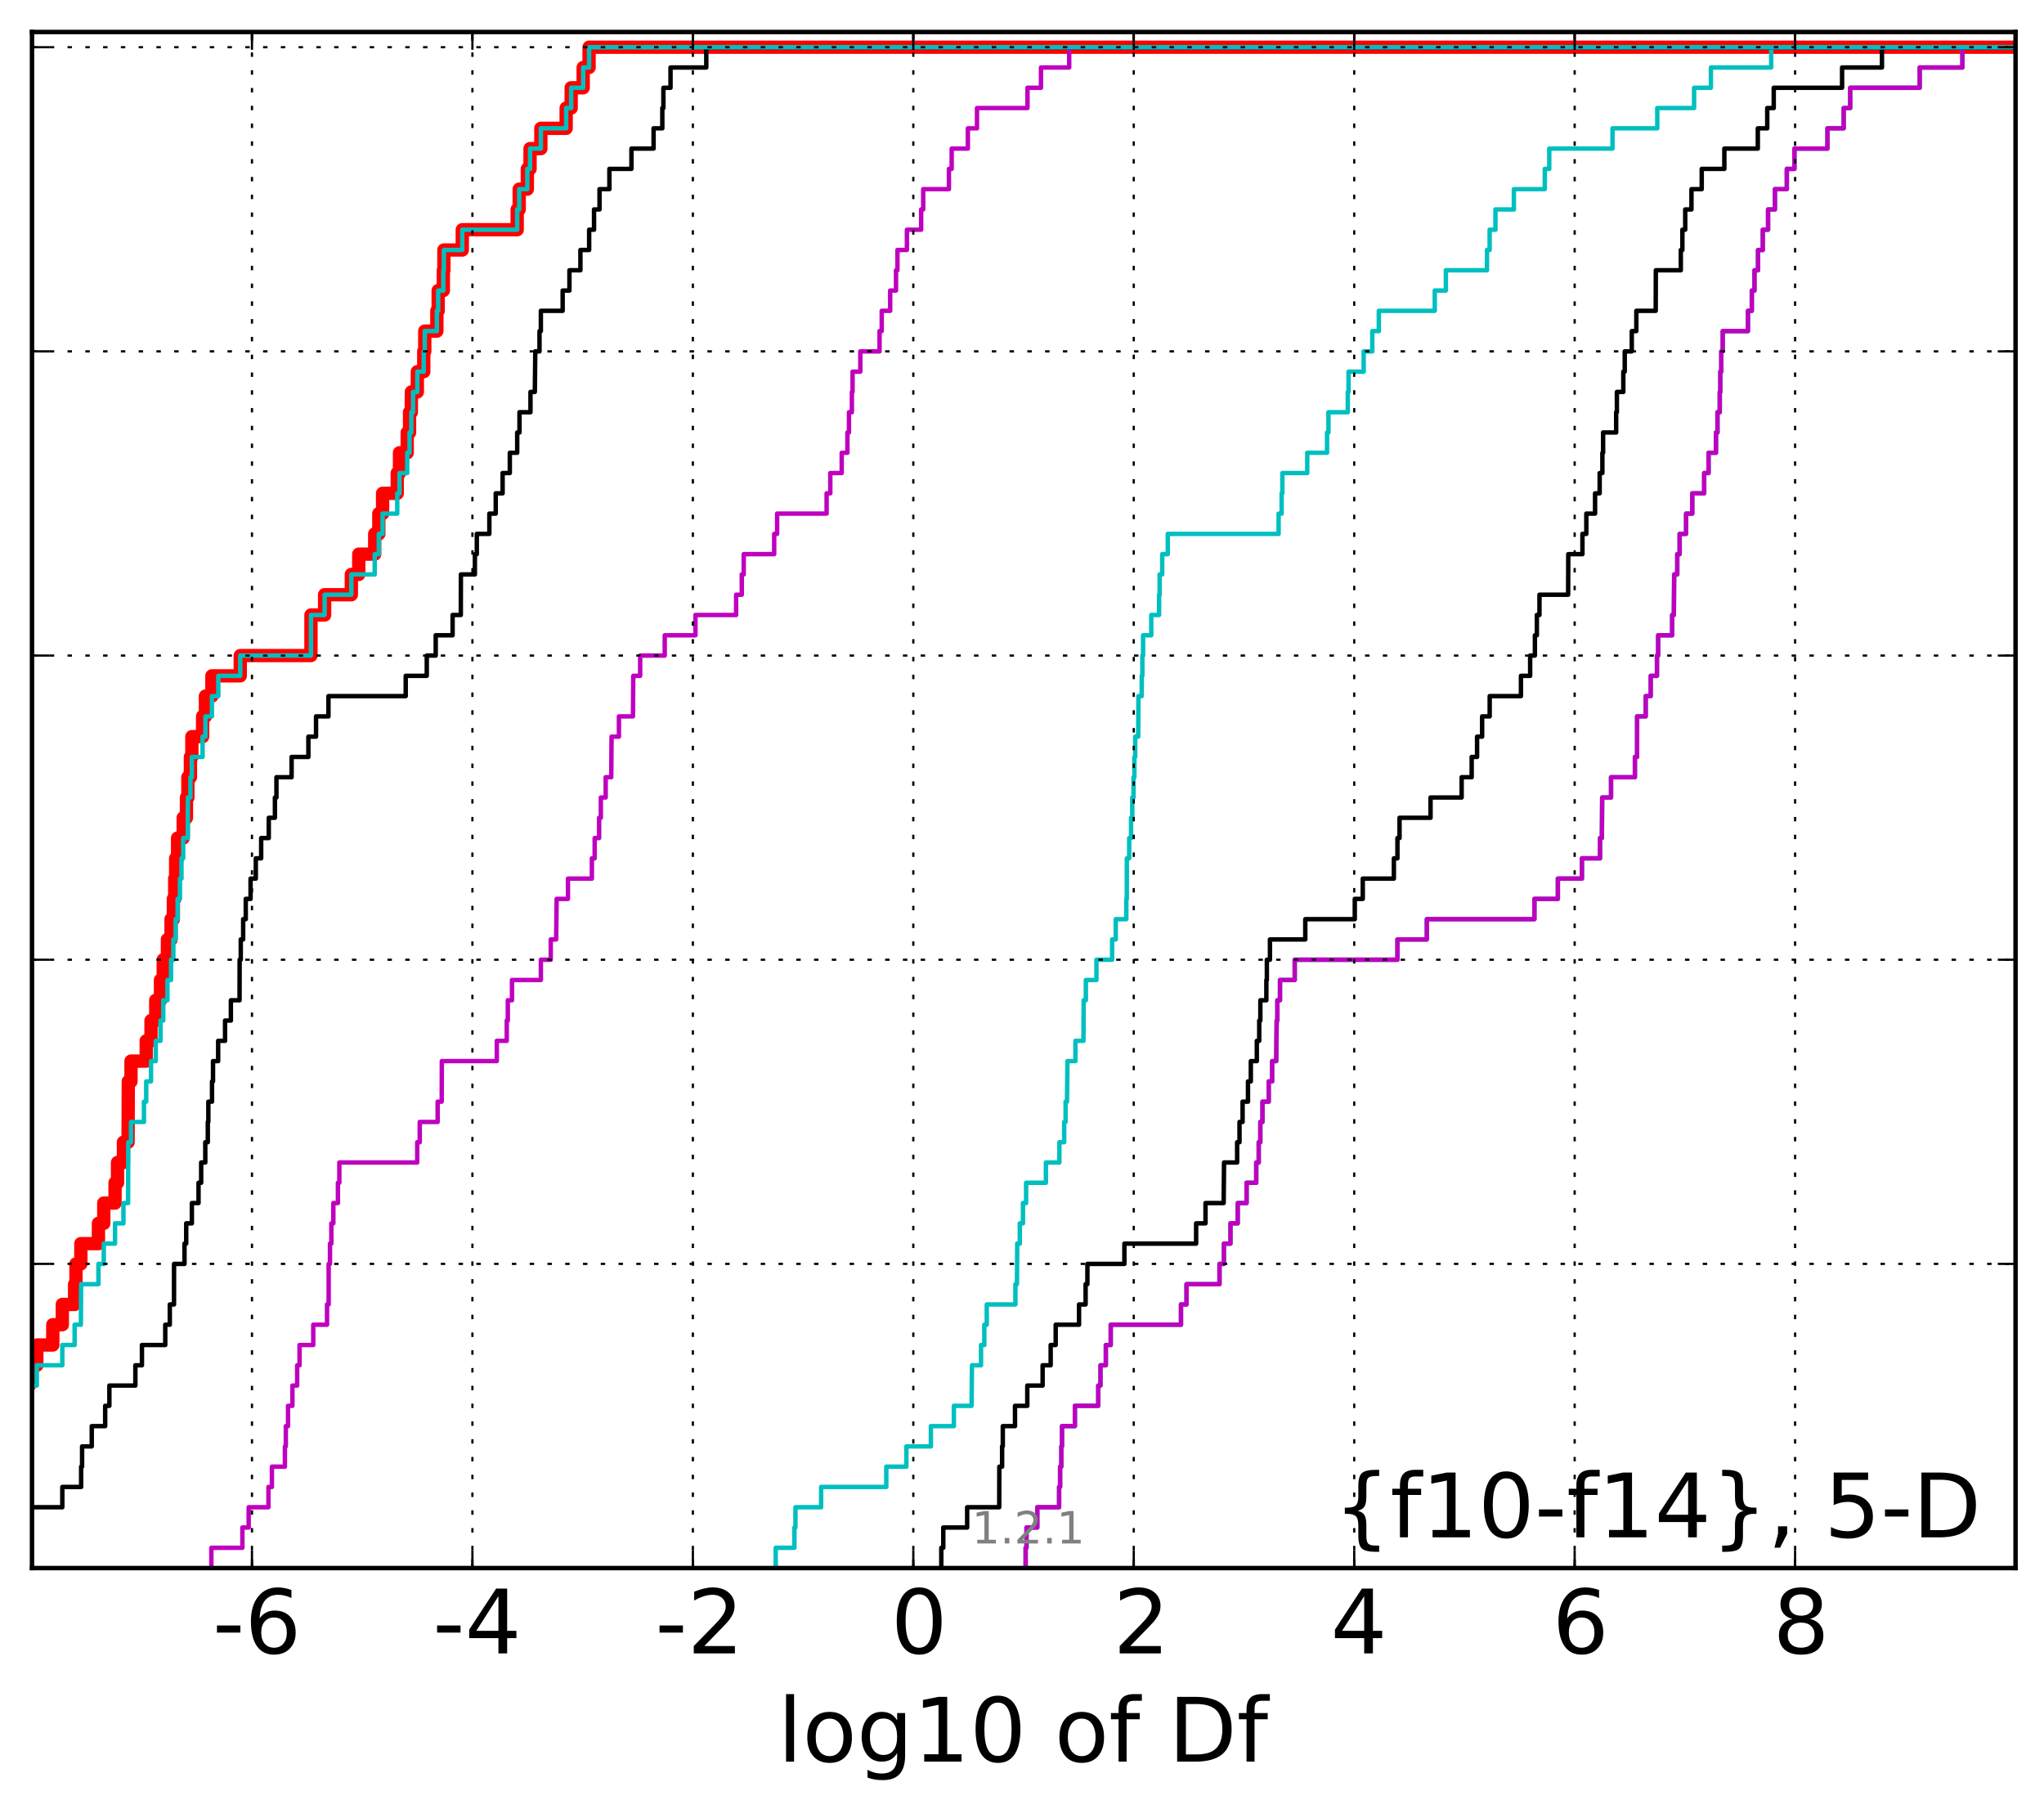 <?xml version="1.0" encoding="utf-8" standalone="no"?>
<!DOCTYPE svg PUBLIC "-//W3C//DTD SVG 1.1//EN"
  "http://www.w3.org/Graphics/SVG/1.1/DTD/svg11.dtd">
<!-- Created with matplotlib (http://matplotlib.org/) -->
<svg height="407pt" version="1.1" viewBox="0 0 460 407" width="460pt" xmlns="http://www.w3.org/2000/svg" xmlns:xlink="http://www.w3.org/1999/xlink">
 <defs>
  <style type="text/css">
*{stroke-linecap:butt;stroke-linejoin:round;}
  </style>
 </defs>
 <g id="figure_1">
  <g id="patch_1">
   <path d="
M0 407.712
L460.8 407.712
L460.8 0
L0 0
z
" style="fill:#ffffff;"/>
  </g>
  <g id="axes_1">
   <g id="patch_2">
    <path d="
M7.2 352.8
L453.6 352.8
L453.6 7.2
L7.2 7.2
z
" style="fill:#ffffff;"/>
   </g>
   <g id="line2d_1">
    <path clip-path="url(#p99b4b0da67)" d="
M-1 343.675
L0.343 343.675
L0.343 339.113
L1.787 339.113
L1.882 329.988
L2.992 329.988
L2.992 325.426
L3.713 325.426
L3.713 320.863
L3.909 320.863
L3.909 316.301
L4.806 316.301
L4.806 311.739
L6.607 311.739
L6.607 307.176
L8.289 307.176
L8.289 302.614
L11.881 302.614
L11.881 298.051
L14.024 298.051
L14.024 293.489
L16.794 293.489
L16.794 288.927
L17.097 288.927
L17.097 284.364
L18.197 284.364
L18.197 279.802
L22.154 279.802
L22.154 275.24
L23.355 275.24
L23.355 270.677
L25.89 270.677
L25.89 266.115
L26.447 266.115
L26.447 261.552
L27.78 261.552
L27.78 256.99
L28.825 256.99
L28.87 243.303
L29.48 243.303
L29.48 238.741
L32.906 238.741
L32.906 234.178
L33.987 234.178
L33.987 229.616
L35.052 229.616
L35.052 225.053
L36.118 225.053
L36.118 220.491
L36.743 220.491
L36.743 215.929
L37.678 215.929
L37.678 211.366
L38.489 211.366
L38.489 206.804
L39.012 206.804
L39.012 202.242
L39.319 202.242
L39.319 197.679
L39.533 197.679
L39.533 193.117
L39.966 193.117
L39.966 188.554
L41.228 188.554
L41.228 183.992
L41.965 183.992
L41.965 179.43
L42.283 179.43
L42.283 174.867
L42.854 174.867
L42.854 170.305
L43.179 170.305
L43.179 165.743
L45.593 165.743
L45.593 161.18
L46.236 161.18
L46.236 156.618
L47.693 156.618
L47.693 152.055
L54.067 152.055
L54.067 147.493
L69.981 147.493
L69.985 138.368
L73.054 138.368
L73.054 133.806
L79.068 133.806
L79.068 129.244
L80.739 129.244
L80.739 124.681
L84.327 124.681
L84.327 120.119
L85.256 120.119
L85.256 115.556
L86.102 115.556
L86.102 110.994
L89.4 110.994
L89.4 106.432
L89.907 106.432
L89.907 101.869
L91.642 101.869
L91.642 97.307
L92.169 97.307
L92.169 92.745
L92.573 92.745
L92.573 88.182
L93.921 88.182
L93.921 83.62
L95.368 83.62
L95.368 79.057
L95.593 79.057
L95.593 74.495
L98.318 74.495
L98.318 69.933
L98.612 69.933
L98.612 65.37
L99.773 65.37
L99.773 60.808
L99.897 60.808
L99.897 56.245
L104.036 56.245
L104.036 51.683
L116.392 51.683
L116.392 47.121
L116.847 47.121
L116.847 42.558
L118.674 42.558
L118.674 37.996
L119.288 37.996
L119.288 33.434
L121.721 33.434
L121.721 28.871
L127.415 28.871
L127.415 24.309
L128.542 24.309
L128.542 19.747
L131.243 19.747
L131.243 15.184
L132.574 15.184
L132.574 10.622
L132.574 10.622
L453.6 10.622
L453.6 10.622" style="fill:none;stroke:#ff0000;stroke-linecap:square;stroke-width:3.0;"/>
   </g>
   <g id="line2d_2">
    <path clip-path="url(#p99b4b0da67)" d="
M230.82 352.8
L230.82 348.238
L231.014 348.238
L231.014 343.675
L233.442 343.675
L233.442 339.113
L238.352 339.113
L238.352 334.55
L238.575 334.55
L238.575 329.988
L238.853 329.988
L238.853 325.426
L239.005 325.426
L239.005 320.863
L241.903 320.863
L241.903 316.301
L247.161 316.301
L247.161 311.739
L247.664 311.739
L247.664 307.176
L248.868 307.176
L248.868 302.614
L249.969 302.614
L249.969 298.051
L265.781 298.051
L265.781 293.489
L267.024 293.489
L267.024 288.927
L274.449 288.927
L274.449 284.364
L275.439 284.364
L275.439 279.802
L276.917 279.802
L276.917 275.24
L278.548 275.24
L278.548 270.677
L280.545 270.677
L280.545 266.115
L282.715 266.115
L282.715 261.552
L283.272 261.552
L283.272 256.99
L283.637 256.99
L283.637 252.428
L284.122 252.428
L284.122 247.865
L285.523 247.865
L285.523 243.303
L286.291 243.303
L286.291 238.741
L287.211 238.741
L287.316 229.616
L287.468 229.616
L287.468 225.053
L288.061 225.053
L288.061 220.491
L291.377 220.491
L291.377 215.929
L314.491 215.929
L314.491 211.366
L321.102 211.366
L321.102 206.804
L345.32 206.804
L345.32 202.242
L350.595 202.242
L350.595 197.679
L356.014 197.679
L356.014 193.117
L360.085 193.117
L360.085 188.554
L360.496 188.554
L360.571 179.43
L362.563 179.43
L362.563 174.867
L367.935 174.867
L367.935 170.305
L368.421 170.305
L368.431 161.18
L370.364 161.18
L370.364 156.618
L371.491 156.618
L371.491 152.055
L372.899 152.055
L372.899 147.493
L373.164 147.493
L373.164 142.931
L376.315 142.931
L376.315 138.368
L376.694 138.368
L376.773 129.244
L377.465 129.244
L377.465 124.681
L378 124.681
L378 120.119
L379.45 120.119
L379.45 115.556
L380.841 115.556
L380.841 110.994
L383.519 110.994
L383.519 106.432
L384.511 106.432
L384.511 101.869
L386.181 101.869
L386.181 97.307
L386.516 97.307
L386.516 92.745
L387.03 92.745
L387.03 88.182
L387.158 88.182
L387.158 83.62
L387.372 83.62
L387.372 79.057
L387.692 79.057
L387.692 74.495
L393.377 74.495
L393.377 69.933
L394.245 69.933
L394.245 65.37
L394.841 65.37
L394.841 60.808
L395.639 60.808
L395.639 56.245
L396.714 56.245
L396.714 51.683
L397.901 51.683
L397.901 47.121
L399.443 47.121
L399.443 42.558
L402.12 42.558
L402.12 37.996
L403.837 37.996
L403.837 33.434
L411.265 33.434
L411.265 28.871
L414.919 28.871
L414.919 24.309
L416.385 24.309
L416.385 19.747
L432.024 19.747
L432.024 15.184
L441.632 15.184
L441.632 10.622
L441.632 10.622
L453.6 10.622
L453.6 10.622" style="fill:none;stroke:#00bfbf;stroke-linecap:square;"/>
   </g>
   <g id="line2d_3">
    <path clip-path="url(#p99b4b0da67)" d="
M230.82 352.8
L230.82 348.238
L231.014 348.238
L231.014 343.675
L233.442 343.675
L233.442 339.113
L238.352 339.113
L238.352 334.55
L238.575 334.55
L238.575 329.988
L238.853 329.988
L238.853 325.426
L239.005 325.426
L239.005 320.863
L241.903 320.863
L241.903 316.301
L247.161 316.301
L247.161 311.739
L247.664 311.739
L247.664 307.176
L248.868 307.176
L248.868 302.614
L249.969 302.614
L249.969 298.051
L265.781 298.051
L265.781 293.489
L267.024 293.489
L267.024 288.927
L274.449 288.927
L274.449 284.364
L275.439 284.364
L275.439 279.802
L276.917 279.802
L276.917 275.24
L278.548 275.24
L278.548 270.677
L280.545 270.677
L280.545 266.115
L282.715 266.115
L282.715 261.552
L283.272 261.552
L283.272 256.99
L283.637 256.99
L283.637 252.428
L284.122 252.428
L284.122 247.865
L285.523 247.865
L285.523 243.303
L286.291 243.303
L286.291 238.741
L287.211 238.741
L287.316 229.616
L287.468 229.616
L287.468 225.053
L288.061 225.053
L288.061 220.491
L291.377 220.491
L291.377 215.929
L314.491 215.929
L314.491 211.366
L321.102 211.366
L321.102 206.804
L345.32 206.804
L345.32 202.242
L350.595 202.242
L350.595 197.679
L356.014 197.679
L356.014 193.117
L360.085 193.117
L360.085 188.554
L360.496 188.554
L360.571 179.43
L362.563 179.43
L362.563 174.867
L367.935 174.867
L367.935 170.305
L368.421 170.305
L368.431 161.18
L370.364 161.18
L370.364 156.618
L371.491 156.618
L371.491 152.055
L372.899 152.055
L372.899 147.493
L373.164 147.493
L373.164 142.931
L376.315 142.931
L376.315 138.368
L376.694 138.368
L376.773 129.244
L377.465 129.244
L377.465 124.681
L378 124.681
L378 120.119
L379.45 120.119
L379.45 115.556
L380.841 115.556
L380.841 110.994
L383.519 110.994
L383.519 106.432
L384.511 106.432
L384.511 101.869
L386.181 101.869
L386.181 97.307
L386.516 97.307
L386.516 92.745
L387.03 92.745
L387.03 88.182
L387.158 88.182
L387.158 83.62
L387.372 83.62
L387.372 79.057
L387.692 79.057
L387.692 74.495
L393.377 74.495
L393.377 69.933
L394.245 69.933
L394.245 65.37
L394.841 65.37
L394.841 60.808
L395.639 60.808
L395.639 56.245
L396.714 56.245
L396.714 51.683
L397.901 51.683
L397.901 47.121
L399.443 47.121
L399.443 42.558
L402.12 42.558
L402.12 37.996
L403.837 37.996
L403.837 33.434
L411.265 33.434
L411.265 28.871
L414.919 28.871
L414.919 24.309
L416.385 24.309
L416.385 19.747
L432.024 19.747
L432.024 15.184
L441.632 15.184
L441.632 10.622
L441.632 10.622
L453.6 10.622
L453.6 10.622" style="fill:none;stroke:#bf00bf;stroke-linecap:square;"/>
   </g>
   <g id="line2d_4">
    <path clip-path="url(#p99b4b0da67)" d="
M211.838 352.8
L211.838 348.238
L212.284 348.238
L212.284 343.675
L217.657 343.675
L217.657 339.113
L224.875 339.113
L224.897 329.988
L225.523 329.988
L225.523 325.426
L225.679 325.426
L225.679 320.863
L228.425 320.863
L228.425 316.301
L231.191 316.301
L231.191 311.739
L234.641 311.739
L234.641 307.176
L236.452 307.176
L236.452 302.614
L237.583 302.614
L237.583 298.051
L242.834 298.051
L242.834 293.489
L244.315 293.489
L244.315 288.927
L244.718 288.927
L244.718 284.364
L253.043 284.364
L253.043 279.802
L269.187 279.802
L269.187 275.24
L271.301 275.24
L271.301 270.677
L275.381 270.677
L275.472 261.552
L278.415 261.552
L278.415 256.99
L278.951 256.99
L278.951 252.428
L279.643 252.428
L279.643 247.865
L280.859 247.865
L280.859 243.303
L281.498 243.303
L281.498 238.741
L282.845 238.741
L282.845 234.178
L283.389 234.178
L283.389 229.616
L283.644 229.616
L283.644 225.053
L284.992 225.053
L284.992 220.491
L285.105 220.491
L285.105 215.929
L285.8 215.929
L285.8 211.366
L293.754 211.366
L293.754 206.804
L304.894 206.804
L304.894 202.242
L306.69 202.242
L306.69 197.679
L313.692 197.679
L313.692 193.117
L314.491 193.117
L314.491 188.554
L314.962 188.554
L314.962 183.992
L321.943 183.992
L321.943 179.43
L328.941 179.43
L328.941 174.867
L331.201 174.867
L331.201 170.305
L332.414 170.305
L332.414 165.743
L333.551 165.743
L333.551 161.18
L335.253 161.18
L335.253 156.618
L342.289 156.618
L342.289 152.055
L344.358 152.055
L344.358 147.493
L345.427 147.493
L345.427 142.931
L345.868 142.931
L345.868 138.368
L346.455 138.368
L346.455 133.806
L352.904 133.806
L352.94 124.681
L356.126 124.681
L356.126 120.119
L357.001 120.119
L357.001 115.556
L358.968 115.556
L358.968 110.994
L360.001 110.994
L360.001 106.432
L360.613 106.432
L360.613 101.869
L360.778 101.869
L360.778 97.307
L363.715 97.307
L363.715 92.745
L363.879 92.745
L363.879 88.182
L365.326 88.182
L365.326 83.62
L365.647 83.62
L365.647 79.057
L367.23 79.057
L367.23 74.495
L368.256 74.495
L368.256 69.933
L372.616 69.933
L372.644 60.808
L378.267 60.808
L378.267 56.245
L378.62 56.245
L378.62 51.683
L379.258 51.683
L379.258 47.121
L380.662 47.121
L380.662 42.558
L382.97 42.558
L382.97 37.996
L388.061 37.996
L388.061 33.434
L395.593 33.434
L395.593 28.871
L397.716 28.871
L397.716 24.309
L399.178 24.309
L399.178 19.747
L414.557 19.747
L414.557 15.184
L423.534 15.184
L423.534 10.622
L423.534 10.622
L453.6 10.622
L453.6 10.622" style="fill:none;stroke:#000000;stroke-linecap:square;"/>
   </g>
   <g id="line2d_5">
    <path clip-path="url(#p99b4b0da67)" d="
M174.573 352.8
L174.573 348.238
L178.781 348.238
L178.781 343.675
L179.016 343.675
L179.016 339.113
L184.793 339.113
L184.793 334.55
L199.459 334.55
L199.459 329.988
L203.981 329.988
L203.981 325.426
L209.495 325.426
L209.495 320.863
L214.667 320.863
L214.667 316.301
L218.652 316.301
L218.742 307.176
L220.778 307.176
L220.778 302.614
L221.521 302.614
L221.521 298.051
L222.068 298.051
L222.068 293.489
L228.52 293.489
L228.52 288.927
L228.864 288.927
L228.924 279.802
L229.51 279.802
L229.51 275.24
L230.219 275.24
L230.219 270.677
L230.924 270.677
L230.924 266.115
L235.376 266.115
L235.376 261.552
L238.413 261.552
L238.413 256.99
L239.494 256.99
L239.494 252.428
L239.81 252.428
L239.81 247.865
L240.127 247.865
L240.232 238.741
L242.023 238.741
L242.023 234.178
L243.832 234.178
L243.88 225.053
L244.369 225.053
L244.369 220.491
L246.755 220.491
L246.755 215.929
L250.282 215.929
L250.282 211.366
L251.095 211.366
L251.095 206.804
L253.473 206.804
L253.473 202.242
L253.588 202.242
L253.593 193.117
L254.122 193.117
L254.122 188.554
L254.542 188.554
L254.542 183.992
L254.815 183.992
L254.815 179.43
L255.1 179.43
L255.1 174.867
L255.296 174.867
L255.296 170.305
L255.481 170.305
L255.481 165.743
L256.151 165.743
L256.211 156.618
L256.945 156.618
L256.945 152.055
L257.09 152.055
L257.09 147.493
L257.249 147.493
L257.249 142.931
L259.088 142.931
L259.088 138.368
L260.852 138.368
L260.852 133.806
L260.974 133.806
L260.974 129.244
L261.558 129.244
L261.558 124.681
L262.808 124.681
L262.808 120.119
L287.751 120.119
L287.751 115.556
L288.43 115.556
L288.43 110.994
L288.594 110.994
L288.594 106.432
L294.197 106.432
L294.197 101.869
L298.651 101.869
L298.651 97.307
L298.965 97.307
L298.965 92.745
L303.318 92.745
L303.318 88.182
L303.489 88.182
L303.489 83.62
L306.896 83.62
L306.896 79.057
L308.833 79.057
L308.833 74.495
L310.301 74.495
L310.301 69.933
L322.894 69.933
L322.894 65.37
L325.392 65.37
L325.392 60.808
L334.648 60.808
L334.648 56.245
L335.242 56.245
L335.242 51.683
L336.547 51.683
L336.547 47.121
L340.696 47.121
L340.696 42.558
L347.654 42.558
L347.654 37.996
L348.66 37.996
L348.66 33.434
L362.894 33.434
L362.894 28.871
L372.967 28.871
L372.967 24.309
L381.252 24.309
L381.252 19.747
L385.04 19.747
L385.04 15.184
L398.602 15.184
L398.602 10.622
L398.602 10.622
L453.6 10.622
L453.6 10.622" style="fill:none;stroke:#00bfbf;stroke-linecap:square;"/>
   </g>
   <g id="line2d_6">
    <path clip-path="url(#p99b4b0da67)" d="
M47.566 352.8
L47.566 348.238
L54.552 348.238
L54.552 343.675
L55.964 343.675
L55.964 339.113
L60.416 339.113
L60.416 334.55
L61.191 334.55
L61.191 329.988
L64.118 329.988
L64.118 325.426
L64.323 325.426
L64.323 320.863
L64.822 320.863
L64.822 316.301
L65.807 316.301
L65.807 311.739
L66.879 311.739
L66.879 307.176
L67.412 307.176
L67.412 302.614
L70.499 302.614
L70.499 298.051
L73.6 298.051
L73.6 293.489
L73.963 293.489
L73.963 284.364
L74.262 284.364
L74.262 279.802
L74.57 279.802
L74.57 275.24
L75.019 275.24
L75.019 270.677
L76.051 270.677
L76.051 266.115
L76.366 266.115
L76.366 261.552
L93.896 261.552
L93.896 256.99
L94.462 256.99
L94.462 252.428
L98.49 252.428
L98.49 247.865
L99.406 247.865
L99.431 238.741
L111.801 238.741
L111.801 234.178
L114.044 234.178
L114.044 229.616
L114.281 229.616
L114.281 225.053
L115.22 225.053
L115.22 220.491
L121.721 220.491
L121.721 215.929
L123.948 215.929
L123.948 211.366
L125.161 211.366
L125.271 202.242
L127.823 202.242
L127.823 197.679
L133.203 197.679
L133.203 193.117
L133.829 193.117
L133.829 188.554
L134.831 188.554
L134.831 183.992
L135.221 183.992
L135.221 179.43
L136.309 179.43
L136.309 174.867
L137.555 174.867
L137.633 165.743
L139.287 165.743
L139.287 161.18
L142.448 161.18
L142.517 152.055
L144.066 152.055
L144.066 147.493
L149.596 147.493
L149.596 142.931
L156.51 142.931
L156.51 138.368
L165.666 138.368
L165.666 133.806
L166.937 133.806
L166.937 129.244
L167.371 129.244
L167.371 124.681
L174.229 124.681
L174.229 120.119
L174.892 120.119
L174.892 115.556
L186.03 115.556
L186.03 110.994
L186.859 110.994
L186.859 106.432
L189.425 106.432
L189.425 101.869
L190.709 101.869
L190.709 97.307
L191.058 97.307
L191.058 92.745
L191.715 92.745
L191.715 88.182
L191.87 88.182
L191.87 83.62
L193.614 83.62
L193.614 79.057
L197.943 79.057
L197.943 74.495
L198.43 74.495
L198.43 69.933
L200.332 69.933
L200.332 65.37
L201.645 65.37
L201.645 60.808
L201.968 60.808
L201.968 56.245
L204.097 56.245
L204.097 51.683
L207.304 51.683
L207.304 47.121
L207.767 47.121
L207.767 42.558
L213.554 42.558
L213.554 37.996
L214.173 37.996
L214.173 33.434
L217.817 33.434
L217.817 28.871
L219.872 28.871
L219.872 24.309
L231.235 24.309
L231.235 19.747
L234.271 19.747
L234.271 15.184
L240.622 15.184
L240.622 10.622
L240.622 10.622
L453.6 10.622
L453.6 10.622" style="fill:none;stroke:#bf00bf;stroke-linecap:square;"/>
   </g>
   <g id="line2d_7">
    <path clip-path="url(#p99b4b0da67)" d="
M2.992 352.8
L2.992 348.238
L3.713 348.238
L3.713 343.675
L3.909 343.675
L3.909 339.113
L14.024 339.113
L14.024 334.55
L18.258 334.55
L18.258 329.988
L18.473 329.988
L18.473 325.426
L20.65 325.426
L20.65 320.863
L23.671 320.863
L23.671 316.301
L24.614 316.301
L24.614 311.739
L30.466 311.739
L30.466 307.176
L31.943 307.176
L31.943 302.614
L37.19 302.614
L37.19 298.051
L38.215 298.051
L38.215 293.489
L39.161 293.489
L39.169 284.364
L41.521 284.364
L41.521 279.802
L41.907 279.802
L41.907 275.24
L43.179 275.24
L43.179 270.677
L44.678 270.677
L44.678 266.115
L45.271 266.115
L45.271 261.552
L46.2 261.552
L46.2 256.99
L46.767 256.99
L46.767 252.428
L46.886 252.428
L46.886 247.865
L47.716 247.865
L47.716 243.303
L47.939 243.303
L47.939 238.741
L49.094 238.741
L49.094 234.178
L50.649 234.178
L50.649 229.616
L51.959 229.616
L51.959 225.053
L53.911 225.053
L53.93 215.929
L54.183 215.929
L54.183 211.366
L54.724 211.366
L54.724 206.804
L55.308 206.804
L55.308 202.242
L56.389 202.242
L56.389 197.679
L57.568 197.679
L57.568 193.117
L58.776 193.117
L58.776 188.554
L60.484 188.554
L60.484 183.992
L61.87 183.992
L61.87 179.43
L62.213 179.43
L62.213 174.867
L65.624 174.867
L65.624 170.305
L69.4 170.305
L69.4 165.743
L71.124 165.743
L71.124 161.18
L73.918 161.18
L73.918 156.618
L91.308 156.618
L91.308 152.055
L96.043 152.055
L96.043 147.493
L98.058 147.493
L98.058 142.931
L101.856 142.931
L101.856 138.368
L103.705 138.368
L103.723 129.244
L106.874 129.244
L106.874 124.681
L107.306 124.681
L107.306 120.119
L110.129 120.119
L110.129 115.556
L111.565 115.556
L111.565 110.994
L113.112 110.994
L113.112 106.432
L114.733 106.432
L114.733 101.869
L116.395 101.869
L116.395 97.307
L116.909 97.307
L116.909 92.745
L119.384 92.745
L119.384 88.182
L120.362 88.182
L120.466 79.057
L121.413 79.057
L121.413 74.495
L121.721 74.495
L121.721 69.933
L126.628 69.933
L126.628 65.37
L128.151 65.37
L128.151 60.808
L130.622 60.808
L130.622 56.245
L132.586 56.245
L132.586 51.683
L133.686 51.683
L133.686 47.121
L134.922 47.121
L134.922 42.558
L137.144 42.558
L137.144 37.996
L142.107 37.996
L142.107 33.434
L147.089 33.434
L147.089 28.871
L149.055 28.871
L149.055 24.309
L149.298 24.309
L149.298 19.747
L150.9 19.747
L150.9 15.184
L158.948 15.184
L158.948 10.622
L158.948 10.622
L453.6 10.622
L453.6 10.622" style="fill:none;stroke:#000000;stroke-linecap:square;"/>
   </g>
   <g id="line2d_8">
    <path clip-path="url(#p99b4b0da67)" d="
M-1 343.675
L0.343 343.675
L0.343 339.113
L1.882 339.113
L1.882 334.55
L2.992 334.55
L2.992 329.988
L3.713 329.988
L3.713 325.426
L3.909 325.426
L3.909 320.863
L4.806 320.863
L4.806 316.301
L6.607 316.301
L6.607 311.739
L8.289 311.739
L8.289 307.176
L14.024 307.176
L14.024 302.614
L16.794 302.614
L16.794 298.051
L18.197 298.051
L18.258 288.927
L22.154 288.927
L22.154 284.364
L23.355 284.364
L23.355 279.802
L25.89 279.802
L25.89 275.24
L27.78 275.24
L27.78 270.677
L28.825 270.677
L28.87 256.99
L29.48 256.99
L29.48 252.428
L32.395 252.428
L32.395 247.865
L32.906 247.865
L32.906 243.303
L33.987 243.303
L33.987 238.741
L35.052 238.741
L35.052 234.178
L36.118 234.178
L36.118 229.616
L36.743 229.616
L36.743 225.053
L37.678 225.053
L37.678 220.491
L38.489 220.491
L38.489 215.929
L39.012 215.929
L39.012 211.366
L39.533 211.366
L39.533 206.804
L39.966 206.804
L39.966 202.242
L40.499 202.242
L40.499 197.679
L40.838 197.679
L40.838 193.117
L41.228 193.117
L41.228 188.554
L42.27 188.554
L42.283 179.43
L42.854 179.43
L42.854 174.867
L43.179 174.867
L43.179 170.305
L45.593 170.305
L45.593 165.743
L46.236 165.743
L46.236 161.18
L47.693 161.18
L47.693 156.618
L49.134 156.618
L49.134 152.055
L54.067 152.055
L54.067 147.493
L69.981 147.493
L69.985 138.368
L73.054 138.368
L73.054 133.806
L79.068 133.806
L79.068 129.244
L84.327 129.244
L84.327 124.681
L85.256 124.681
L85.256 120.119
L86.102 120.119
L86.102 115.556
L89.4 115.556
L89.4 110.994
L89.907 110.994
L89.907 106.432
L91.642 106.432
L91.642 101.869
L92.169 101.869
L92.169 97.307
L92.573 97.307
L92.573 92.745
L92.956 92.745
L92.956 88.182
L93.921 88.182
L93.921 83.62
L95.368 83.62
L95.368 79.057
L95.593 79.057
L95.593 74.495
L98.318 74.495
L98.318 69.933
L98.612 69.933
L98.612 65.37
L99.773 65.37
L99.773 60.808
L99.897 60.808
L99.897 56.245
L104.036 56.245
L104.036 51.683
L116.392 51.683
L116.392 47.121
L116.847 47.121
L116.847 42.558
L118.674 42.558
L118.674 37.996
L119.288 37.996
L119.288 33.434
L121.721 33.434
L121.721 28.871
L127.415 28.871
L127.415 24.309
L128.542 24.309
L128.542 19.747
L131.243 19.747
L131.243 15.184
L132.574 15.184
L132.574 10.622
L132.574 10.622
L453.6 10.622
L453.6 10.622" style="fill:none;stroke:#00bfbf;stroke-linecap:square;"/>
   </g>
   <g id="patch_3">
    <path d="
M7.2 7.2
L453.6 7.2" style="fill:none;stroke:#000000;stroke-linecap:square;stroke-linejoin:miter;"/>
   </g>
   <g id="patch_4">
    <path d="
M453.6 352.8
L453.6 7.2" style="fill:none;stroke:#000000;stroke-linecap:square;stroke-linejoin:miter;"/>
   </g>
   <g id="patch_5">
    <path d="
M7.2 352.8
L453.6 352.8" style="fill:none;stroke:#000000;stroke-linecap:square;stroke-linejoin:miter;"/>
   </g>
   <g id="patch_6">
    <path d="
M7.2 352.8
L7.2 7.2" style="fill:none;stroke:#000000;stroke-linecap:square;stroke-linejoin:miter;"/>
   </g>
   <g id="matplotlib.axis_1">
    <g id="xtick_1"/>
    <g id="xtick_2">
     <g id="line2d_9">
      <path clip-path="url(#p99b4b0da67)" d="
M56.705 352.8
L56.705 7.2" style="fill:none;stroke:#000000;stroke-dasharray:1,3;stroke-dashoffset:0.0;stroke-width:0.5;"/>
     </g>
     <g id="line2d_10">
      <defs>
       <path d="
M0 0
L0 -4" id="m93b0483c22" style="stroke:#000000;stroke-width:0.5;"/>
      </defs>
      <g>
       <use style="stroke:#000000;stroke-width:0.5;" x="56.705" xlink:href="#m93b0483c22" y="352.8"/>
      </g>
     </g>
     <g id="line2d_11">
      <defs>
       <path d="
M0 0
L0 4" id="m741efc42ff" style="stroke:#000000;stroke-width:0.5;"/>
      </defs>
      <g>
       <use style="stroke:#000000;stroke-width:0.5;" x="56.705" xlink:href="#m741efc42ff" y="7.2"/>
      </g>
     </g>
     <g id="text_1">
      <!-- -6 -->
      <defs>
       <path d="
M33.016 40.375
Q26.375 40.375 22.484 35.828
Q18.609 31.297 18.609 23.391
Q18.609 15.531 22.484 10.953
Q26.375 6.391 33.016 6.391
Q39.656 6.391 43.531 10.953
Q47.406 15.531 47.406 23.391
Q47.406 31.297 43.531 35.828
Q39.656 40.375 33.016 40.375
M52.594 71.297
L52.594 62.312
Q48.875 64.062 45.094 64.984
Q41.312 65.922 37.594 65.922
Q27.828 65.922 22.672 59.328
Q17.531 52.734 16.797 39.406
Q19.672 43.656 24.016 45.922
Q28.375 48.188 33.594 48.188
Q44.578 48.188 50.953 41.516
Q57.328 34.859 57.328 23.391
Q57.328 12.156 50.688 5.359
Q44.047 -1.422 33.016 -1.422
Q20.359 -1.422 13.672 8.266
Q6.984 17.969 6.984 36.375
Q6.984 53.656 15.188 63.938
Q23.391 74.219 37.203 74.219
Q40.922 74.219 44.703 73.484
Q48.484 72.75 52.594 71.297" id="BitstreamVeraSans-Roman-36"/>
       <path d="
M4.891 31.391
L31.203 31.391
L31.203 23.391
L4.891 23.391
z
" id="BitstreamVeraSans-Roman-2d"/>
      </defs>
      <g transform="translate(47.853 371.997)scale(0.2 -0.2)">
       <use xlink:href="#BitstreamVeraSans-Roman-2d"/>
       <use x="36.084" xlink:href="#BitstreamVeraSans-Roman-36"/>
      </g>
     </g>
    </g>
    <g id="xtick_3">
     <g id="line2d_12">
      <path clip-path="url(#p99b4b0da67)" d="
M106.317 352.8
L106.317 7.2" style="fill:none;stroke:#000000;stroke-dasharray:1,3;stroke-dashoffset:0.0;stroke-width:0.5;"/>
     </g>
     <g id="line2d_13">
      <g>
       <use style="stroke:#000000;stroke-width:0.5;" x="106.317" xlink:href="#m93b0483c22" y="352.8"/>
      </g>
     </g>
     <g id="line2d_14">
      <g>
       <use style="stroke:#000000;stroke-width:0.5;" x="106.317" xlink:href="#m741efc42ff" y="7.2"/>
      </g>
     </g>
     <g id="text_2">
      <!-- -4 -->
      <defs>
       <path d="
M37.797 64.312
L12.891 25.391
L37.797 25.391
z

M35.203 72.906
L47.609 72.906
L47.609 25.391
L58.016 25.391
L58.016 17.188
L47.609 17.188
L47.609 0
L37.797 0
L37.797 17.188
L4.891 17.188
L4.891 26.703
z
" id="BitstreamVeraSans-Roman-34"/>
      </defs>
      <g transform="translate(97.396 371.997)scale(0.2 -0.2)">
       <use xlink:href="#BitstreamVeraSans-Roman-2d"/>
       <use x="36.084" xlink:href="#BitstreamVeraSans-Roman-34"/>
      </g>
     </g>
    </g>
    <g id="xtick_4">
     <g id="line2d_15">
      <path clip-path="url(#p99b4b0da67)" d="
M155.929 352.8
L155.929 7.2" style="fill:none;stroke:#000000;stroke-dasharray:1,3;stroke-dashoffset:0.0;stroke-width:0.5;"/>
     </g>
     <g id="line2d_16">
      <g>
       <use style="stroke:#000000;stroke-width:0.5;" x="155.929" xlink:href="#m93b0483c22" y="352.8"/>
      </g>
     </g>
     <g id="line2d_17">
      <g>
       <use style="stroke:#000000;stroke-width:0.5;" x="155.929" xlink:href="#m741efc42ff" y="7.2"/>
      </g>
     </g>
     <g id="text_3">
      <!-- -2 -->
      <defs>
       <path d="
M19.188 8.297
L53.609 8.297
L53.609 0
L7.328 0
L7.328 8.297
Q12.938 14.109 22.625 23.891
Q32.328 33.688 34.812 36.531
Q39.547 41.844 41.422 45.531
Q43.312 49.219 43.312 52.781
Q43.312 58.594 39.234 62.25
Q35.156 65.922 28.609 65.922
Q23.969 65.922 18.812 64.312
Q13.672 62.703 7.812 59.422
L7.812 69.391
Q13.766 71.781 18.938 73
Q24.125 74.219 28.422 74.219
Q39.75 74.219 46.484 68.547
Q53.219 62.891 53.219 53.422
Q53.219 48.922 51.531 44.891
Q49.859 40.875 45.406 35.406
Q44.188 33.984 37.641 27.219
Q31.109 20.453 19.188 8.297" id="BitstreamVeraSans-Roman-32"/>
      </defs>
      <g transform="translate(147.449 371.997)scale(0.2 -0.2)">
       <use xlink:href="#BitstreamVeraSans-Roman-2d"/>
       <use x="36.084" xlink:href="#BitstreamVeraSans-Roman-32"/>
      </g>
     </g>
    </g>
    <g id="xtick_5">
     <g id="line2d_18">
      <path clip-path="url(#p99b4b0da67)" d="
M205.54 352.8
L205.54 7.2" style="fill:none;stroke:#000000;stroke-dasharray:1,3;stroke-dashoffset:0.0;stroke-width:0.5;"/>
     </g>
     <g id="line2d_19">
      <g>
       <use style="stroke:#000000;stroke-width:0.5;" x="205.54" xlink:href="#m93b0483c22" y="352.8"/>
      </g>
     </g>
     <g id="line2d_20">
      <g>
       <use style="stroke:#000000;stroke-width:0.5;" x="205.54" xlink:href="#m741efc42ff" y="7.2"/>
      </g>
     </g>
     <g id="text_4">
      <!-- 0 -->
      <defs>
       <path d="
M31.781 66.406
Q24.172 66.406 20.328 58.906
Q16.5 51.422 16.5 36.375
Q16.5 21.391 20.328 13.891
Q24.172 6.391 31.781 6.391
Q39.453 6.391 43.281 13.891
Q47.125 21.391 47.125 36.375
Q47.125 51.422 43.281 58.906
Q39.453 66.406 31.781 66.406
M31.781 74.219
Q44.047 74.219 50.516 64.516
Q56.984 54.828 56.984 36.375
Q56.984 17.969 50.516 8.266
Q44.047 -1.422 31.781 -1.422
Q19.531 -1.422 13.062 8.266
Q6.594 17.969 6.594 36.375
Q6.594 54.828 13.062 64.516
Q19.531 74.219 31.781 74.219" id="BitstreamVeraSans-Roman-30"/>
      </defs>
      <g transform="translate(200.501 371.997)scale(0.2 -0.2)">
       <use xlink:href="#BitstreamVeraSans-Roman-30"/>
      </g>
     </g>
    </g>
    <g id="xtick_6">
     <g id="line2d_21">
      <path clip-path="url(#p99b4b0da67)" d="
M255.152 352.8
L255.152 7.2" style="fill:none;stroke:#000000;stroke-dasharray:1,3;stroke-dashoffset:0.0;stroke-width:0.5;"/>
     </g>
     <g id="line2d_22">
      <g>
       <use style="stroke:#000000;stroke-width:0.5;" x="255.152" xlink:href="#m93b0483c22" y="352.8"/>
      </g>
     </g>
     <g id="line2d_23">
      <g>
       <use style="stroke:#000000;stroke-width:0.5;" x="255.152" xlink:href="#m741efc42ff" y="7.2"/>
      </g>
     </g>
     <g id="text_5">
      <!-- 2 -->
      <g transform="translate(250.524 371.997)scale(0.2 -0.2)">
       <use xlink:href="#BitstreamVeraSans-Roman-32"/>
      </g>
     </g>
    </g>
    <g id="xtick_7">
     <g id="line2d_24">
      <path clip-path="url(#p99b4b0da67)" d="
M304.764 352.8
L304.764 7.2" style="fill:none;stroke:#000000;stroke-dasharray:1,3;stroke-dashoffset:0.0;stroke-width:0.5;"/>
     </g>
     <g id="line2d_25">
      <g>
       <use style="stroke:#000000;stroke-width:0.5;" x="304.764" xlink:href="#m93b0483c22" y="352.8"/>
      </g>
     </g>
     <g id="line2d_26">
      <g>
       <use style="stroke:#000000;stroke-width:0.5;" x="304.764" xlink:href="#m741efc42ff" y="7.2"/>
      </g>
     </g>
     <g id="text_6">
      <!-- 4 -->
      <g transform="translate(299.452 371.997)scale(0.2 -0.2)">
       <use xlink:href="#BitstreamVeraSans-Roman-34"/>
      </g>
     </g>
    </g>
    <g id="xtick_8">
     <g id="line2d_27">
      <path clip-path="url(#p99b4b0da67)" d="
M354.376 352.8
L354.376 7.2" style="fill:none;stroke:#000000;stroke-dasharray:1,3;stroke-dashoffset:0.0;stroke-width:0.5;"/>
     </g>
     <g id="line2d_28">
      <g>
       <use style="stroke:#000000;stroke-width:0.5;" x="354.376" xlink:href="#m93b0483c22" y="352.8"/>
      </g>
     </g>
     <g id="line2d_29">
      <g>
       <use style="stroke:#000000;stroke-width:0.5;" x="354.376" xlink:href="#m741efc42ff" y="7.2"/>
      </g>
     </g>
     <g id="text_7">
      <!-- 6 -->
      <g transform="translate(349.342 371.997)scale(0.2 -0.2)">
       <use xlink:href="#BitstreamVeraSans-Roman-36"/>
      </g>
     </g>
    </g>
    <g id="xtick_9">
     <g id="line2d_30">
      <path clip-path="url(#p99b4b0da67)" d="
M403.988 352.8
L403.988 7.2" style="fill:none;stroke:#000000;stroke-dasharray:1,3;stroke-dashoffset:0.0;stroke-width:0.5;"/>
     </g>
     <g id="line2d_31">
      <g>
       <use style="stroke:#000000;stroke-width:0.5;" x="403.988" xlink:href="#m93b0483c22" y="352.8"/>
      </g>
     </g>
     <g id="line2d_32">
      <g>
       <use style="stroke:#000000;stroke-width:0.5;" x="403.988" xlink:href="#m741efc42ff" y="7.2"/>
      </g>
     </g>
     <g id="text_8">
      <!-- 8 -->
      <defs>
       <path d="
M31.781 34.625
Q24.75 34.625 20.719 30.859
Q16.703 27.094 16.703 20.516
Q16.703 13.922 20.719 10.156
Q24.75 6.391 31.781 6.391
Q38.812 6.391 42.859 10.172
Q46.922 13.969 46.922 20.516
Q46.922 27.094 42.891 30.859
Q38.875 34.625 31.781 34.625
M21.922 38.812
Q15.578 40.375 12.031 44.719
Q8.5 49.078 8.5 55.328
Q8.5 64.062 14.719 69.141
Q20.953 74.219 31.781 74.219
Q42.672 74.219 48.875 69.141
Q55.078 64.062 55.078 55.328
Q55.078 49.078 51.531 44.719
Q48 40.375 41.703 38.812
Q48.828 37.156 52.797 32.312
Q56.781 27.484 56.781 20.516
Q56.781 9.906 50.312 4.234
Q43.844 -1.422 31.781 -1.422
Q19.734 -1.422 13.25 4.234
Q6.781 9.906 6.781 20.516
Q6.781 27.484 10.781 32.312
Q14.797 37.156 21.922 38.812
M18.312 54.391
Q18.312 48.734 21.844 45.562
Q25.391 42.391 31.781 42.391
Q38.141 42.391 41.719 45.562
Q45.312 48.734 45.312 54.391
Q45.312 60.062 41.719 63.234
Q38.141 66.406 31.781 66.406
Q25.391 66.406 21.844 63.234
Q18.312 60.062 18.312 54.391" id="BitstreamVeraSans-Roman-38"/>
      </defs>
      <g transform="translate(398.988 371.997)scale(0.2 -0.2)">
       <use xlink:href="#BitstreamVeraSans-Roman-38"/>
      </g>
     </g>
    </g>
    <g id="xtick_10">
     <g id="line2d_33">
      <path clip-path="url(#p99b4b0da67)" d="
M453.6 352.8
L453.6 7.2" style="fill:none;stroke:#000000;stroke-dasharray:1,3;stroke-dashoffset:0.0;stroke-width:0.5;"/>
     </g>
     <g id="line2d_34">
      <g>
       <use style="stroke:#000000;stroke-width:0.5;" x="453.6" xlink:href="#m93b0483c22" y="352.8"/>
      </g>
     </g>
     <g id="line2d_35">
      <g>
       <use style="stroke:#000000;stroke-width:0.5;" x="453.6" xlink:href="#m741efc42ff" y="7.2"/>
      </g>
     </g>
    </g>
    <g id="xtick_11"/>
    <g id="xtick_12">
     <g id="line2d_36">
      <defs>
       <path d="
M0 0
L0 -2" id="m177f7580d0" style="stroke:#000000;stroke-width:0.5;"/>
      </defs>
      <g>
       <use style="stroke:#000000;stroke-width:0.5;" x="56.705" xlink:href="#m177f7580d0" y="352.8"/>
      </g>
     </g>
     <g id="line2d_37">
      <defs>
       <path d="
M0 0
L0 2" id="m5284c7e2a0" style="stroke:#000000;stroke-width:0.5;"/>
      </defs>
      <g>
       <use style="stroke:#000000;stroke-width:0.5;" x="56.705" xlink:href="#m5284c7e2a0" y="7.2"/>
      </g>
     </g>
    </g>
    <g id="xtick_13">
     <g id="line2d_38">
      <g>
       <use style="stroke:#000000;stroke-width:0.5;" x="106.317" xlink:href="#m177f7580d0" y="352.8"/>
      </g>
     </g>
     <g id="line2d_39">
      <g>
       <use style="stroke:#000000;stroke-width:0.5;" x="106.317" xlink:href="#m5284c7e2a0" y="7.2"/>
      </g>
     </g>
    </g>
    <g id="xtick_14">
     <g id="line2d_40">
      <g>
       <use style="stroke:#000000;stroke-width:0.5;" x="155.929" xlink:href="#m177f7580d0" y="352.8"/>
      </g>
     </g>
     <g id="line2d_41">
      <g>
       <use style="stroke:#000000;stroke-width:0.5;" x="155.929" xlink:href="#m5284c7e2a0" y="7.2"/>
      </g>
     </g>
    </g>
    <g id="xtick_15">
     <g id="line2d_42">
      <g>
       <use style="stroke:#000000;stroke-width:0.5;" x="205.54" xlink:href="#m177f7580d0" y="352.8"/>
      </g>
     </g>
     <g id="line2d_43">
      <g>
       <use style="stroke:#000000;stroke-width:0.5;" x="205.54" xlink:href="#m5284c7e2a0" y="7.2"/>
      </g>
     </g>
    </g>
    <g id="xtick_16">
     <g id="line2d_44">
      <g>
       <use style="stroke:#000000;stroke-width:0.5;" x="255.152" xlink:href="#m177f7580d0" y="352.8"/>
      </g>
     </g>
     <g id="line2d_45">
      <g>
       <use style="stroke:#000000;stroke-width:0.5;" x="255.152" xlink:href="#m5284c7e2a0" y="7.2"/>
      </g>
     </g>
    </g>
    <g id="xtick_17">
     <g id="line2d_46">
      <g>
       <use style="stroke:#000000;stroke-width:0.5;" x="304.764" xlink:href="#m177f7580d0" y="352.8"/>
      </g>
     </g>
     <g id="line2d_47">
      <g>
       <use style="stroke:#000000;stroke-width:0.5;" x="304.764" xlink:href="#m5284c7e2a0" y="7.2"/>
      </g>
     </g>
    </g>
    <g id="xtick_18">
     <g id="line2d_48">
      <g>
       <use style="stroke:#000000;stroke-width:0.5;" x="354.376" xlink:href="#m177f7580d0" y="352.8"/>
      </g>
     </g>
     <g id="line2d_49">
      <g>
       <use style="stroke:#000000;stroke-width:0.5;" x="354.376" xlink:href="#m5284c7e2a0" y="7.2"/>
      </g>
     </g>
    </g>
    <g id="xtick_19">
     <g id="line2d_50">
      <g>
       <use style="stroke:#000000;stroke-width:0.5;" x="403.988" xlink:href="#m177f7580d0" y="352.8"/>
      </g>
     </g>
     <g id="line2d_51">
      <g>
       <use style="stroke:#000000;stroke-width:0.5;" x="403.988" xlink:href="#m5284c7e2a0" y="7.2"/>
      </g>
     </g>
    </g>
    <g id="xtick_20">
     <g id="line2d_52">
      <g>
       <use style="stroke:#000000;stroke-width:0.5;" x="453.6" xlink:href="#m177f7580d0" y="352.8"/>
      </g>
     </g>
     <g id="line2d_53">
      <g>
       <use style="stroke:#000000;stroke-width:0.5;" x="453.6" xlink:href="#m5284c7e2a0" y="7.2"/>
      </g>
     </g>
    </g>
    <g id="text_9">
     <!-- log10 of Df -->
     <defs>
      <path id="BitstreamVeraSans-Roman-20"/>
      <path d="
M12.406 8.297
L28.516 8.297
L28.516 63.922
L10.984 60.406
L10.984 69.391
L28.422 72.906
L38.281 72.906
L38.281 8.297
L54.391 8.297
L54.391 0
L12.406 0
z
" id="BitstreamVeraSans-Roman-31"/>
      <path d="
M30.609 48.391
Q23.391 48.391 19.188 42.75
Q14.984 37.109 14.984 27.297
Q14.984 17.484 19.156 11.844
Q23.344 6.203 30.609 6.203
Q37.797 6.203 41.984 11.859
Q46.188 17.531 46.188 27.297
Q46.188 37.016 41.984 42.703
Q37.797 48.391 30.609 48.391
M30.609 56
Q42.328 56 49.016 48.375
Q55.719 40.766 55.719 27.297
Q55.719 13.875 49.016 6.219
Q42.328 -1.422 30.609 -1.422
Q18.844 -1.422 12.172 6.219
Q5.516 13.875 5.516 27.297
Q5.516 40.766 12.172 48.375
Q18.844 56 30.609 56" id="BitstreamVeraSans-Roman-6f"/>
      <path d="
M9.422 75.984
L18.406 75.984
L18.406 0
L9.422 0
z
" id="BitstreamVeraSans-Roman-6c"/>
      <path d="
M19.672 64.797
L19.672 8.109
L31.594 8.109
Q46.688 8.109 53.688 14.938
Q60.688 21.781 60.688 36.531
Q60.688 51.172 53.688 57.984
Q46.688 64.797 31.594 64.797
z

M9.812 72.906
L30.078 72.906
Q51.266 72.906 61.172 64.094
Q71.094 55.281 71.094 36.531
Q71.094 17.672 61.125 8.828
Q51.172 0 30.078 0
L9.812 0
z
" id="BitstreamVeraSans-Roman-44"/>
      <path d="
M45.406 27.984
Q45.406 37.75 41.375 43.109
Q37.359 48.484 30.078 48.484
Q22.859 48.484 18.828 43.109
Q14.797 37.75 14.797 27.984
Q14.797 18.266 18.828 12.891
Q22.859 7.516 30.078 7.516
Q37.359 7.516 41.375 12.891
Q45.406 18.266 45.406 27.984
M54.391 6.781
Q54.391 -7.172 48.188 -13.984
Q42 -20.797 29.203 -20.797
Q24.469 -20.797 20.266 -20.094
Q16.062 -19.391 12.109 -17.922
L12.109 -9.188
Q16.062 -11.328 19.922 -12.344
Q23.781 -13.375 27.781 -13.375
Q36.625 -13.375 41.016 -8.766
Q45.406 -4.156 45.406 5.172
L45.406 9.625
Q42.625 4.781 38.281 2.391
Q33.938 0 27.875 0
Q17.828 0 11.672 7.656
Q5.516 15.328 5.516 27.984
Q5.516 40.672 11.672 48.328
Q17.828 56 27.875 56
Q33.938 56 38.281 53.609
Q42.625 51.219 45.406 46.391
L45.406 54.688
L54.391 54.688
z
" id="BitstreamVeraSans-Roman-67"/>
      <path d="
M37.109 75.984
L37.109 68.5
L28.516 68.5
Q23.688 68.5 21.797 66.547
Q19.922 64.594 19.922 59.516
L19.922 54.688
L34.719 54.688
L34.719 47.703
L19.922 47.703
L19.922 0
L10.891 0
L10.891 47.703
L2.297 47.703
L2.297 54.688
L10.891 54.688
L10.891 58.5
Q10.891 67.625 15.141 71.797
Q19.391 75.984 28.609 75.984
z
" id="BitstreamVeraSans-Roman-66"/>
     </defs>
     <g transform="translate(175.023 396.353)scale(0.2 -0.2)">
      <use xlink:href="#BitstreamVeraSans-Roman-6c"/>
      <use x="27.783" xlink:href="#BitstreamVeraSans-Roman-6f"/>
      <use x="88.965" xlink:href="#BitstreamVeraSans-Roman-67"/>
      <use x="152.441" xlink:href="#BitstreamVeraSans-Roman-31"/>
      <use x="216.064" xlink:href="#BitstreamVeraSans-Roman-30"/>
      <use x="279.688" xlink:href="#BitstreamVeraSans-Roman-20"/>
      <use x="311.475" xlink:href="#BitstreamVeraSans-Roman-6f"/>
      <use x="372.656" xlink:href="#BitstreamVeraSans-Roman-66"/>
      <use x="407.861" xlink:href="#BitstreamVeraSans-Roman-20"/>
      <use x="439.648" xlink:href="#BitstreamVeraSans-Roman-44"/>
      <use x="516.65" xlink:href="#BitstreamVeraSans-Roman-66"/>
     </g>
    </g>
   </g>
   <g id="matplotlib.axis_2">
    <g id="ytick_1">
     <g id="line2d_54">
      <path clip-path="url(#p99b4b0da67)" d="
M7.2 352.8
L453.6 352.8" style="fill:none;stroke:#000000;stroke-dasharray:1,3;stroke-dashoffset:0.0;stroke-width:0.5;"/>
     </g>
     <g id="line2d_55">
      <defs>
       <path d="
M0 0
L4 0" id="m728421d6d4" style="stroke:#000000;stroke-width:0.5;"/>
      </defs>
      <g>
       <use style="stroke:#000000;stroke-width:0.5;" x="7.2" xlink:href="#m728421d6d4" y="352.8"/>
      </g>
     </g>
     <g id="line2d_56">
      <defs>
       <path d="
M0 0
L-4 0" id="mcb0005524f" style="stroke:#000000;stroke-width:0.5;"/>
      </defs>
      <g>
       <use style="stroke:#000000;stroke-width:0.5;" x="453.6" xlink:href="#mcb0005524f" y="352.8"/>
      </g>
     </g>
    </g>
    <g id="ytick_2">
     <g id="line2d_57">
      <path clip-path="url(#p99b4b0da67)" d="
M7.2 284.364
L453.6 284.364" style="fill:none;stroke:#000000;stroke-dasharray:1,3;stroke-dashoffset:0.0;stroke-width:0.5;"/>
     </g>
     <g id="line2d_58">
      <g>
       <use style="stroke:#000000;stroke-width:0.5;" x="7.2" xlink:href="#m728421d6d4" y="284.364"/>
      </g>
     </g>
     <g id="line2d_59">
      <g>
       <use style="stroke:#000000;stroke-width:0.5;" x="453.6" xlink:href="#mcb0005524f" y="284.364"/>
      </g>
     </g>
    </g>
    <g id="ytick_3">
     <g id="line2d_60">
      <path clip-path="url(#p99b4b0da67)" d="
M7.2 215.929
L453.6 215.929" style="fill:none;stroke:#000000;stroke-dasharray:1,3;stroke-dashoffset:0.0;stroke-width:0.5;"/>
     </g>
     <g id="line2d_61">
      <g>
       <use style="stroke:#000000;stroke-width:0.5;" x="7.2" xlink:href="#m728421d6d4" y="215.929"/>
      </g>
     </g>
     <g id="line2d_62">
      <g>
       <use style="stroke:#000000;stroke-width:0.5;" x="453.6" xlink:href="#mcb0005524f" y="215.929"/>
      </g>
     </g>
    </g>
    <g id="ytick_4">
     <g id="line2d_63">
      <path clip-path="url(#p99b4b0da67)" d="
M7.2 147.493
L453.6 147.493" style="fill:none;stroke:#000000;stroke-dasharray:1,3;stroke-dashoffset:0.0;stroke-width:0.5;"/>
     </g>
     <g id="line2d_64">
      <g>
       <use style="stroke:#000000;stroke-width:0.5;" x="7.2" xlink:href="#m728421d6d4" y="147.493"/>
      </g>
     </g>
     <g id="line2d_65">
      <g>
       <use style="stroke:#000000;stroke-width:0.5;" x="453.6" xlink:href="#mcb0005524f" y="147.493"/>
      </g>
     </g>
    </g>
    <g id="ytick_5">
     <g id="line2d_66">
      <path clip-path="url(#p99b4b0da67)" d="
M7.2 79.057
L453.6 79.057" style="fill:none;stroke:#000000;stroke-dasharray:1,3;stroke-dashoffset:0.0;stroke-width:0.5;"/>
     </g>
     <g id="line2d_67">
      <g>
       <use style="stroke:#000000;stroke-width:0.5;" x="7.2" xlink:href="#m728421d6d4" y="79.057"/>
      </g>
     </g>
     <g id="line2d_68">
      <g>
       <use style="stroke:#000000;stroke-width:0.5;" x="453.6" xlink:href="#mcb0005524f" y="79.057"/>
      </g>
     </g>
    </g>
    <g id="ytick_6">
     <g id="line2d_69">
      <path clip-path="url(#p99b4b0da67)" d="
M7.2 10.622
L453.6 10.622" style="fill:none;stroke:#000000;stroke-dasharray:1,3;stroke-dashoffset:0.0;stroke-width:0.5;"/>
     </g>
     <g id="line2d_70">
      <g>
       <use style="stroke:#000000;stroke-width:0.5;" x="7.2" xlink:href="#m728421d6d4" y="10.622"/>
      </g>
     </g>
     <g id="line2d_71">
      <g>
       <use style="stroke:#000000;stroke-width:0.5;" x="453.6" xlink:href="#mcb0005524f" y="10.622"/>
      </g>
     </g>
    </g>
   </g>
   <g id="text_10">
    <!-- {f10-f14}, 5-D -->
    <defs>
     <path d="
M12.5 -9.281
L15.922 -9.281
Q22.75 -9.281 24.828 -7.172
Q26.906 -5.078 26.906 1.906
L26.906 14.016
Q26.906 21.625 29.094 25.094
Q31.297 28.562 36.719 29.891
Q31.297 31.109 29.094 34.562
Q26.906 38.031 26.906 45.703
L26.906 57.812
Q26.906 64.75 24.828 66.875
Q22.75 69 15.922 69
L12.5 69
L12.5 75.984
L15.578 75.984
Q27.734 75.984 31.812 72.391
Q35.891 68.797 35.891 58.016
L35.891 46.297
Q35.891 39.016 38.516 36.203
Q41.156 33.406 48.094 33.406
L51.125 33.406
L51.125 26.422
L48.094 26.422
Q41.156 26.422 38.516 23.578
Q35.891 20.75 35.891 13.375
L35.891 1.703
Q35.891 -9.078 31.812 -12.688
Q27.734 -16.312 15.578 -16.312
L12.5 -16.312
z
" id="BitstreamVeraSans-Roman-7d"/>
     <path d="
M51.125 -9.281
L51.125 -16.312
L48.094 -16.312
Q35.938 -16.312 31.812 -12.688
Q27.688 -9.078 27.688 1.703
L27.688 13.375
Q27.688 20.75 25.047 23.578
Q22.406 26.422 15.484 26.422
L12.5 26.422
L12.5 33.406
L15.484 33.406
Q22.469 33.406 25.078 36.203
Q27.688 39.016 27.688 46.297
L27.688 58.016
Q27.688 68.797 31.812 72.391
Q35.938 75.984 48.094 75.984
L51.125 75.984
L51.125 69
L47.797 69
Q40.922 69 38.812 66.844
Q36.719 64.703 36.719 57.812
L36.719 45.703
Q36.719 38.031 34.5 34.562
Q32.281 31.109 26.906 29.891
Q32.328 28.562 34.516 25.094
Q36.719 21.625 36.719 14.016
L36.719 1.906
Q36.719 -4.984 38.812 -7.125
Q40.922 -9.281 47.797 -9.281
z
" id="BitstreamVeraSans-Roman-7b"/>
     <path d="
M11.719 12.406
L22.016 12.406
L22.016 4
L14.016 -11.625
L7.719 -11.625
L11.719 4
z
" id="BitstreamVeraSans-Roman-2c"/>
     <path d="
M10.797 72.906
L49.516 72.906
L49.516 64.594
L19.828 64.594
L19.828 46.734
Q21.969 47.469 24.109 47.828
Q26.266 48.188 28.422 48.188
Q40.625 48.188 47.75 41.5
Q54.891 34.812 54.891 23.391
Q54.891 11.625 47.562 5.094
Q40.234 -1.422 26.906 -1.422
Q22.312 -1.422 17.547 -0.641
Q12.797 0.141 7.719 1.703
L7.719 11.625
Q12.109 9.234 16.797 8.062
Q21.484 6.891 26.703 6.891
Q35.156 6.891 40.078 11.328
Q45.016 15.766 45.016 23.391
Q45.016 31 40.078 35.438
Q35.156 39.891 26.703 39.891
Q22.75 39.891 18.812 39.016
Q14.891 38.141 10.797 36.281
z
" id="BitstreamVeraSans-Roman-35"/>
    </defs>
    <g transform="translate(300.153 345.888)scale(0.2 -0.2)">
     <use xlink:href="#BitstreamVeraSans-Roman-7b"/>
     <use x="63.623" xlink:href="#BitstreamVeraSans-Roman-66"/>
     <use x="98.828" xlink:href="#BitstreamVeraSans-Roman-31"/>
     <use x="162.451" xlink:href="#BitstreamVeraSans-Roman-30"/>
     <use x="226.074" xlink:href="#BitstreamVeraSans-Roman-2d"/>
     <use x="262.158" xlink:href="#BitstreamVeraSans-Roman-66"/>
     <use x="297.363" xlink:href="#BitstreamVeraSans-Roman-31"/>
     <use x="360.986" xlink:href="#BitstreamVeraSans-Roman-34"/>
     <use x="424.609" xlink:href="#BitstreamVeraSans-Roman-7d"/>
     <use x="488.232" xlink:href="#BitstreamVeraSans-Roman-2c"/>
     <use x="520.02" xlink:href="#BitstreamVeraSans-Roman-20"/>
     <use x="551.807" xlink:href="#BitstreamVeraSans-Roman-35"/>
     <use x="615.43" xlink:href="#BitstreamVeraSans-Roman-2d"/>
     <use x="651.514" xlink:href="#BitstreamVeraSans-Roman-44"/>
    </g>
   </g>
   <g id="text_11">
    <!-- 1.2.1 -->
    <defs>
     <path d="
M10.688 12.406
L21 12.406
L21 0
L10.688 0
z
" id="BitstreamVeraSans-Roman-2e"/>
    </defs>
    <g style="fill:#808080;" transform="translate(218.689 347.264)scale(0.1 -0.1)">
     <use xlink:href="#BitstreamVeraSans-Roman-31"/>
     <use x="63.623" xlink:href="#BitstreamVeraSans-Roman-2e"/>
     <use x="95.41" xlink:href="#BitstreamVeraSans-Roman-32"/>
     <use x="159.033" xlink:href="#BitstreamVeraSans-Roman-2e"/>
     <use x="190.82" xlink:href="#BitstreamVeraSans-Roman-31"/>
    </g>
   </g>
  </g>
 </g>
 <defs>
  <clipPath id="p99b4b0da67">
   <rect height="345.6" width="446.4" x="7.2" y="7.2"/>
  </clipPath>
 </defs>
</svg>
